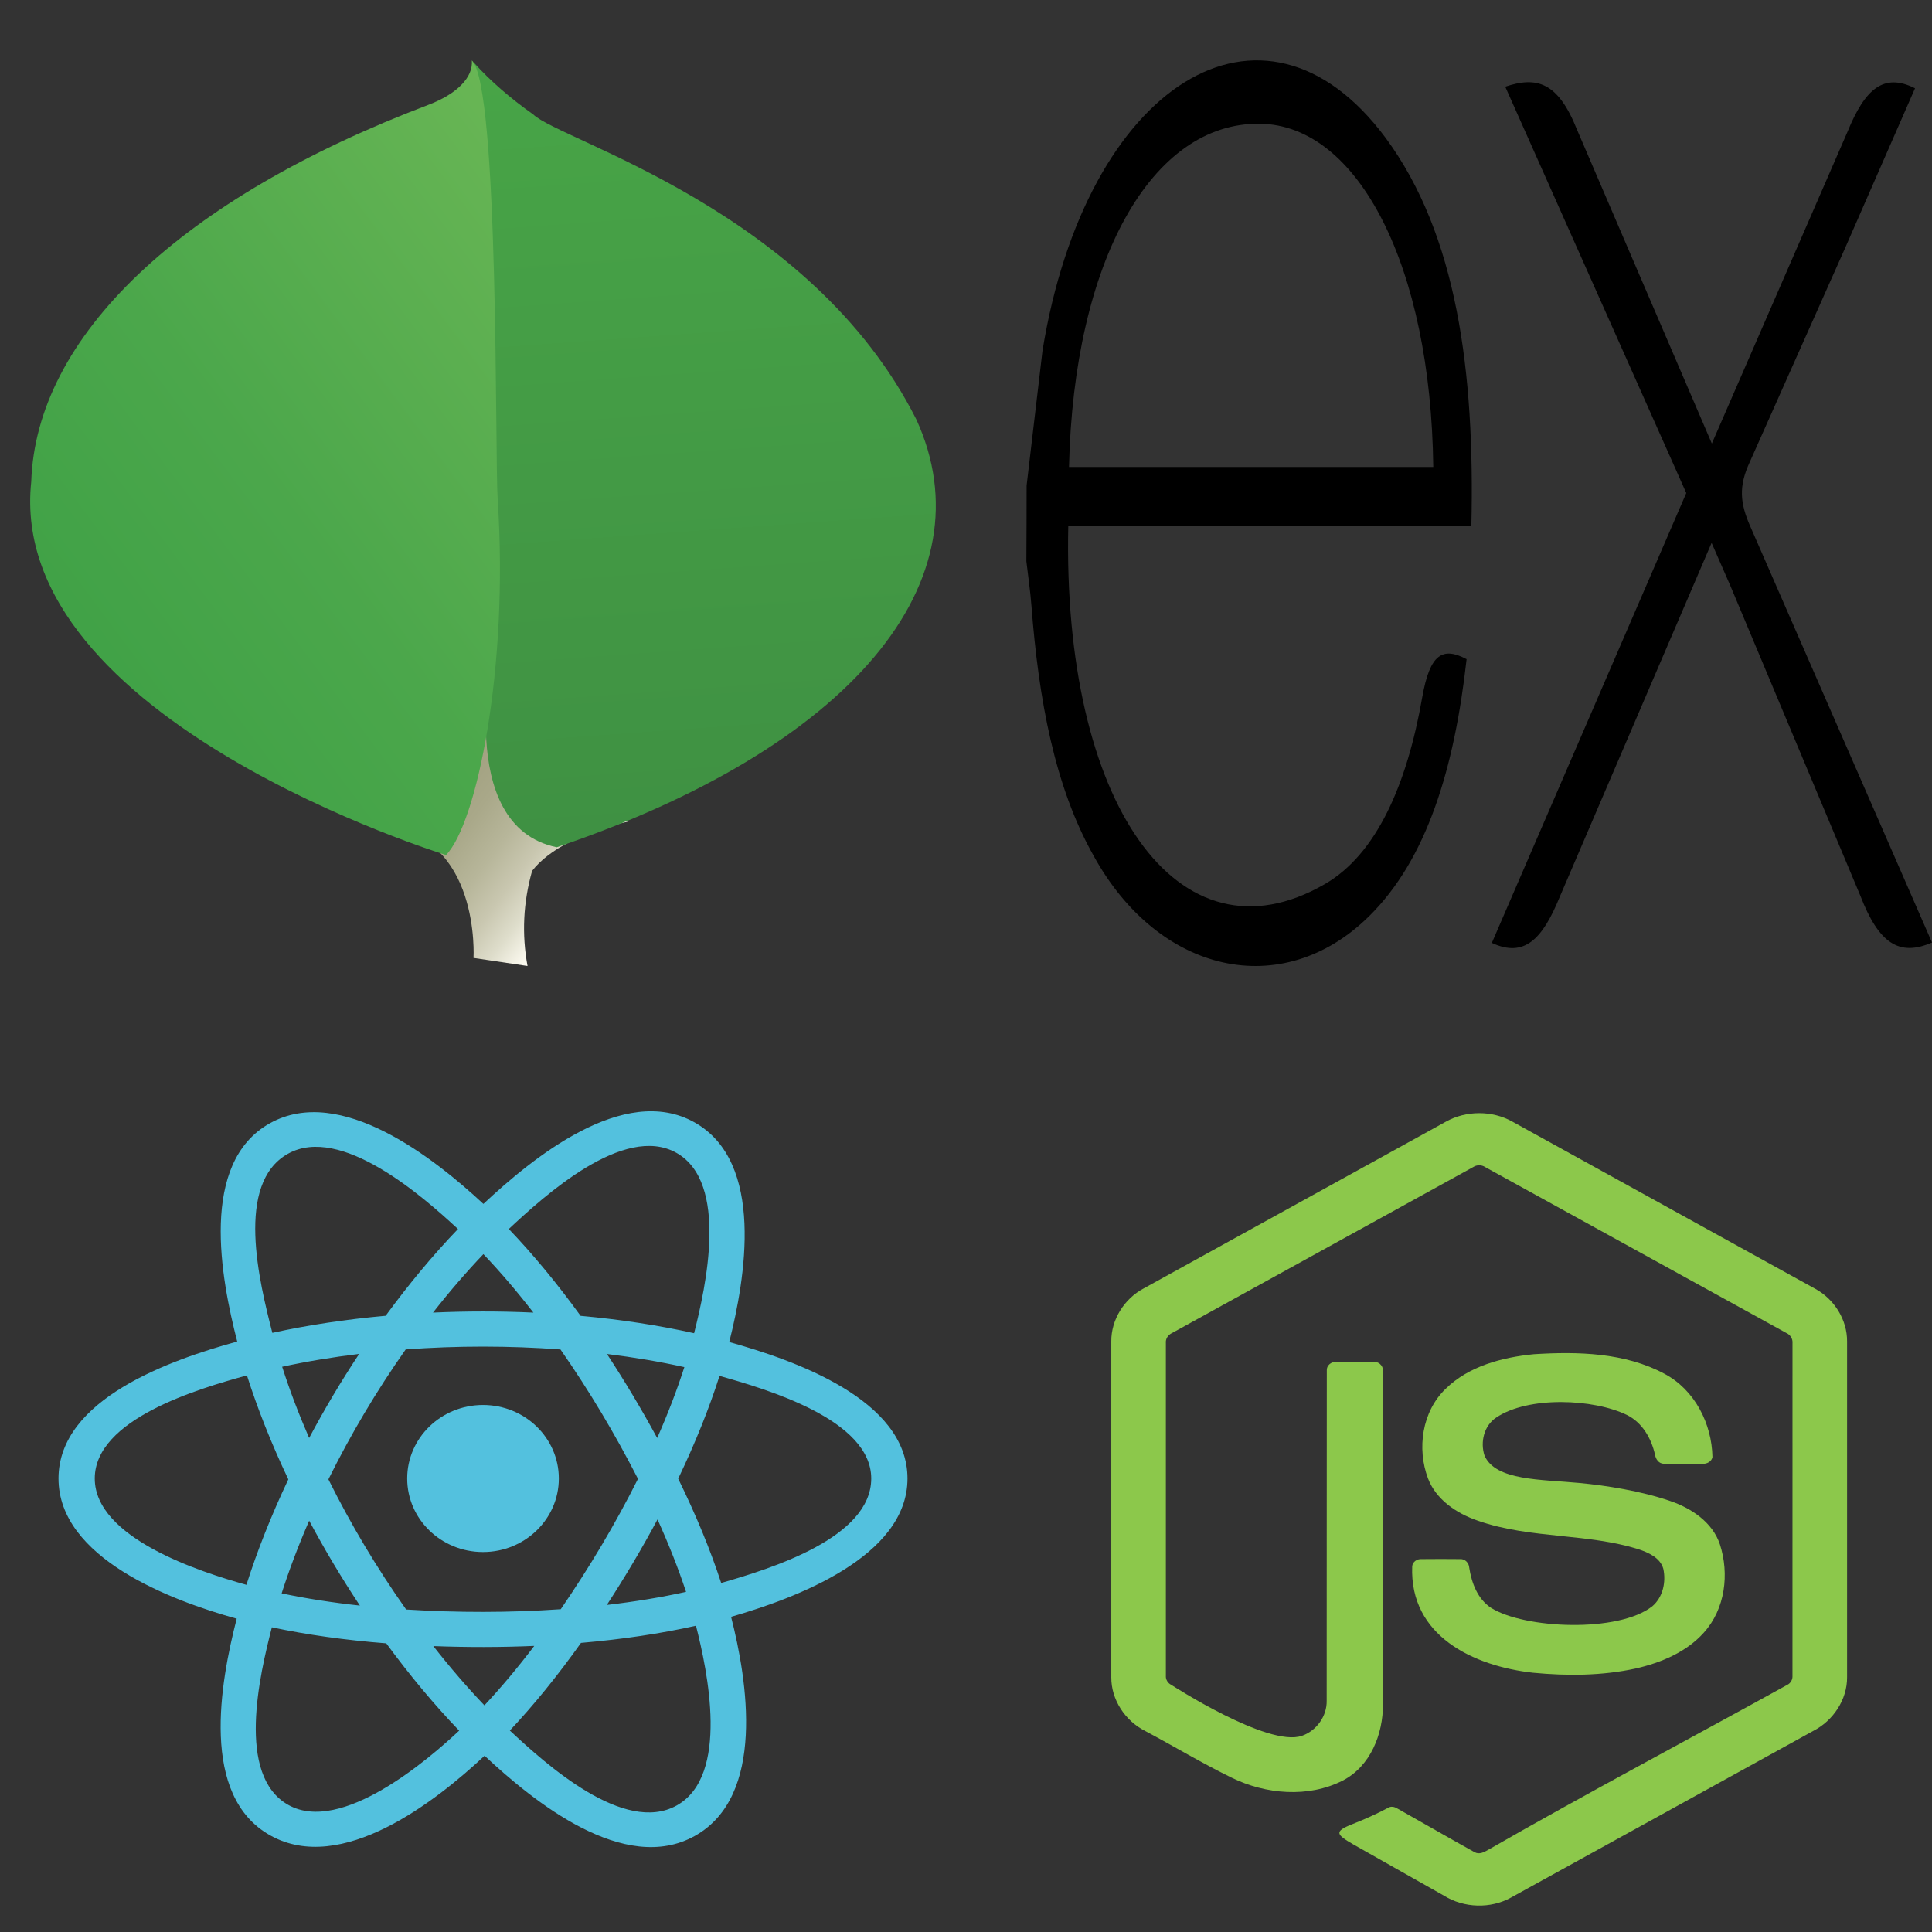 <svg width="64" height="64" viewBox="0 0 64 64" fill="none" xmlns="http://www.w3.org/2000/svg">
<rect x="0" y="0" width="64" height="64" fill="#333333" stroke="none"/>
<g clip-path="url(#clip0_89_17)">
<path d="M17.475 32L15.686 31.733C15.686 31.733 15.924 27.662 12.648 27.376C10.503 26.253 12.965 -20.562 20.803 27.216C19.316 27.555 18.178 28.14 17.627 28.848C17.332 29.893 17.281 30.95 17.475 32Z" fill="url(#paint0_linear_89_17)"/>
<path d="M18.443 28.067C23.207 26.454 26.855 24.267 28.964 21.758C31.073 19.25 31.556 16.524 30.356 13.897C26.853 6.949 18.559 4.665 17.666 3.792C16.895 3.249 16.237 2.675 15.7 2.078L16.36 21.438C16.36 21.438 14.993 27.355 18.443 28.067Z" fill="url(#paint1_linear_89_17)"/>
<path d="M14.776 28.324C14.776 28.324 0.192 23.857 1.035 15.956C1.114 13.573 2.329 11.226 4.597 9.073C6.865 6.92 10.135 5.011 14.185 3.475C14.658 3.295 15.034 3.068 15.284 2.812C15.535 2.557 15.653 2.279 15.631 2C16.539 2.879 16.391 15.118 16.486 16.549C16.856 22.117 15.798 27.273 14.776 28.324Z" fill="url(#paint2_linear_89_17)"/>
<path d="M64 31.222C62.909 31.7 62.234 31.243 61.628 29.676L57.321 19.405L56.699 17.983L51.669 29.709C51.094 31.12 50.492 31.734 49.419 31.235L55.86 16.333L49.863 2.872C50.895 2.526 51.607 2.702 52.24 4.294L56.707 14.693L61.207 4.351C61.784 2.94 62.403 2.404 63.438 2.924L61.113 8.237L57.963 15.307C57.588 16.115 57.64 16.667 57.985 17.448L64 31.222ZM34.008 16.084L34.534 11.617C35.969 2.778 41.847 -0.895 45.901 4.567C48.27 7.78 48.858 12.324 48.741 17.414H35.388C35.187 26.576 39.013 32.106 43.891 29.285C45.602 28.294 46.609 25.985 47.114 23.096C47.37 21.648 47.793 21.421 48.583 21.835C48.18 25.448 47.27 28.467 45.348 30.356C42.477 33.184 38.378 32.269 36.222 28.339C34.938 26.059 34.407 23.17 34.169 20.08C34.131 19.57 34.056 19.083 34 18.593C34.005 17.758 34.008 16.922 34.008 16.086V16.084ZM35.412 15.47H47.479C47.401 8.845 45.007 4.139 41.736 4.099C38.146 4.05 35.568 8.644 35.412 15.47Z" fill="black"/>
<path d="M18.512 48.977C18.512 47.633 17.387 46.542 16 46.542C14.613 46.542 13.489 47.633 13.489 48.977C13.489 50.322 14.613 51.413 16 51.413C17.387 51.413 18.512 50.322 18.512 48.977Z" fill="#53C1DE"/>
<path fill-rule="evenodd" clip-rule="evenodd" d="M24.157 44.457C24.687 42.367 25.354 38.492 23.003 37.178C20.664 35.87 17.62 38.377 16.013 39.881C14.41 38.392 11.281 35.896 8.933 37.214C6.595 38.526 7.316 42.337 7.858 44.44C5.677 45.04 1.938 46.334 1.938 48.977C1.938 51.613 5.673 53.021 7.841 53.621C7.297 55.735 6.612 59.492 8.953 60.801C11.31 62.119 14.43 59.682 16.052 58.161C17.67 59.675 20.684 62.127 23.024 60.814C25.371 59.496 24.76 55.673 24.218 53.559C26.319 52.957 30.062 51.58 30.062 48.977C30.062 46.359 26.303 45.055 24.157 44.457ZM23.89 52.438C23.534 51.345 23.054 50.183 22.466 48.983C23.027 47.811 23.489 46.664 23.835 45.579C25.409 46.021 28.861 47.032 28.861 48.977C28.861 50.941 25.548 51.961 23.89 52.438ZM22.422 59.806C20.676 60.785 18.083 58.44 16.889 57.326C17.681 56.485 18.473 55.508 19.246 54.423C20.606 54.306 21.89 54.115 23.055 53.854C23.437 55.35 24.175 58.822 22.422 59.806ZM9.553 59.792C7.808 58.816 8.606 55.464 9.006 53.906C10.158 54.153 11.433 54.331 12.796 54.438C13.574 55.5 14.389 56.476 15.21 57.33C14.196 58.282 11.307 60.772 9.553 59.792ZM3.139 48.977C3.139 47.007 6.571 46.003 8.18 45.562C8.532 46.672 8.994 47.832 9.551 49.006C8.987 50.197 8.519 51.376 8.163 52.499C6.628 52.073 3.139 50.949 3.139 48.977ZM9.535 38.222C11.288 37.238 14.008 39.634 15.171 40.713C14.354 41.563 13.547 42.532 12.775 43.587C11.453 43.706 10.186 43.897 9.022 44.153C8.586 42.457 7.784 39.205 9.535 38.222ZM20.106 44.853C21.003 44.963 21.863 45.109 22.67 45.288C22.428 46.041 22.126 46.829 21.77 47.636C21.254 46.688 20.701 45.758 20.106 44.853ZM16.013 41.545C16.568 42.127 17.123 42.777 17.669 43.482C16.561 43.431 15.452 43.431 14.344 43.482C14.891 42.783 15.451 42.134 16.013 41.545ZM10.241 47.635C9.891 46.831 9.591 46.04 9.347 45.276C10.149 45.102 11.005 44.959 11.897 44.851C11.3 45.754 10.747 46.683 10.241 47.635ZM11.922 53.187C11.001 53.087 10.132 52.952 9.33 52.782C9.579 52.005 9.884 51.197 10.242 50.375C10.756 51.337 11.317 52.276 11.922 53.187ZM16.047 56.492C15.477 55.896 14.909 55.237 14.354 54.529C15.468 54.571 16.584 54.571 17.698 54.523C17.15 55.245 16.597 55.904 16.047 56.492ZM21.781 50.333C22.157 51.164 22.474 51.968 22.726 52.732C21.91 52.913 21.03 53.058 20.102 53.166C20.702 52.244 21.264 51.3 21.781 50.333ZM18.576 53.307C16.872 53.425 15.158 53.424 13.454 53.317C12.485 51.945 11.623 50.503 10.879 49.005C11.62 47.511 12.475 46.072 13.439 44.702C15.145 44.577 16.86 44.577 18.566 44.703C19.521 46.072 20.376 47.508 21.134 48.989C20.385 50.482 19.524 51.925 18.576 53.307ZM22.403 38.187C24.157 39.168 23.376 42.651 22.993 44.165C21.826 43.904 20.559 43.71 19.233 43.589C18.46 42.522 17.659 41.552 16.855 40.712C18.034 39.61 20.667 37.217 22.403 38.187Z" fill="#53C1DE"/>
<path d="M50.099 37.155C49.434 36.781 48.566 36.782 47.9 37.155C44.565 38.996 41.229 40.837 37.893 42.677C37.243 43.019 36.806 43.716 36.813 44.44V55.562C36.808 56.3 37.268 57.004 37.934 57.34C38.892 57.85 39.824 58.412 40.799 58.888C41.926 59.441 43.336 59.564 44.477 58.986C45.403 58.508 45.814 57.443 45.813 56.465C45.82 52.794 45.814 49.123 45.816 45.453C45.838 45.29 45.715 45.115 45.537 45.119C45.111 45.112 44.684 45.115 44.258 45.118C44.097 45.103 43.94 45.237 43.952 45.399C43.946 49.046 43.953 52.694 43.948 56.341C43.958 56.846 43.617 57.331 43.13 57.501C42.007 57.895 38.802 55.814 38.802 55.814C38.684 55.759 38.609 55.632 38.621 55.505C38.621 51.835 38.622 48.166 38.621 44.497C38.605 44.349 38.696 44.215 38.832 44.155C42.157 42.325 45.48 40.49 48.804 38.659C48.92 38.582 49.081 38.583 49.196 38.66C52.52 40.49 55.844 42.323 59.169 44.154C59.306 44.214 59.393 44.349 59.379 44.497C59.378 48.166 59.38 51.835 59.378 55.504C59.388 55.634 59.321 55.76 59.199 55.817C55.906 57.637 52.575 59.398 49.311 61.271C49.168 61.353 49.007 61.446 48.847 61.356C47.989 60.881 47.141 60.388 46.286 59.908C46.193 59.85 46.074 59.825 45.977 59.89C45.594 60.092 45.233 60.256 44.793 60.43C44.174 60.675 44.273 60.775 44.831 61.1C45.831 61.667 46.833 62.23 47.834 62.797C48.492 63.208 49.377 63.237 50.057 62.858C53.393 61.019 56.728 59.178 60.065 57.34C60.729 57.001 61.192 56.3 61.187 55.562V44.44C61.194 43.731 60.773 43.046 60.143 42.699C56.796 40.849 53.447 39.004 50.099 37.155Z" fill="#8CC84B"/>
<path d="M55.133 45.506C53.824 44.805 52.266 44.768 50.811 44.86C49.76 44.964 48.654 45.254 47.888 46.007C47.103 46.765 46.932 47.988 47.305 48.977C47.572 49.676 48.245 50.13 48.941 50.37C49.838 50.687 50.779 50.785 51.721 50.883C52.58 50.972 53.44 51.061 54.265 51.316C54.603 51.428 54.996 51.599 55.099 51.966C55.194 52.401 55.09 52.906 54.737 53.208C53.616 54.095 50.498 53.959 49.391 53.261C48.943 52.964 48.75 52.437 48.671 51.935C48.663 51.779 48.537 51.635 48.367 51.647C47.942 51.642 47.517 51.643 47.092 51.647C46.943 51.634 46.789 51.74 46.781 51.891C46.693 54.19 48.804 55.192 50.785 55.412C51.916 55.52 53.073 55.514 54.187 55.271C55.024 55.08 55.864 54.729 56.441 54.084C57.152 53.3 57.292 52.133 56.973 51.156C56.729 50.428 56.032 49.96 55.32 49.72C54.352 49.388 53.204 49.209 52.327 49.126C51.052 49.004 49.537 49.054 49.176 48.216C49.032 47.777 49.155 47.233 49.558 46.963C50.624 46.239 52.795 46.335 53.9 46.876C54.407 47.13 54.701 47.651 54.822 48.178C54.845 48.333 54.949 48.494 55.128 48.487C55.55 48.496 55.972 48.49 56.395 48.49C56.539 48.5 56.698 48.419 56.727 48.27C56.709 47.169 56.147 46.043 55.133 45.506Z" fill="#8CC84B"/>
</g>
<defs>
<linearGradient id="paint0_linear_89_17" x1="5.447" y1="17.27" x2="20.06" y2="28.297" gradientUnits="userSpaceOnUse">
<stop offset="0.231" stop-color="#999875"/>
<stop offset="0.563" stop-color="#9B9977"/>
<stop offset="0.683" stop-color="#A09F7E"/>
<stop offset="0.768" stop-color="#A9A889"/>
<stop offset="0.837" stop-color="#B7B69A"/>
<stop offset="0.896" stop-color="#C9C7B0"/>
<stop offset="0.948" stop-color="#DEDDCB"/>
<stop offset="0.994" stop-color="#F8F6EB"/>
<stop offset="1" stop-color="#FBF9EF"/>
</linearGradient>
<linearGradient id="paint1_linear_89_17" x1="12.989" y1="1.94" x2="14.865" y2="27.991" gradientUnits="userSpaceOnUse">
<stop stop-color="#48A547"/>
<stop offset="1" stop-color="#3F9143"/>
</linearGradient>
<linearGradient id="paint2_linear_89_17" x1="-0.219" y1="16.738" x2="17.236" y2="3.739" gradientUnits="userSpaceOnUse">
<stop stop-color="#41A247"/>
<stop offset="0.352" stop-color="#4BA74B"/>
<stop offset="0.956" stop-color="#67B554"/>
<stop offset="1" stop-color="#69B655"/>
</linearGradient>
<clipPath id="clip0_89_17">
<rect width="64" height="64" fill="white"/>
</clipPath>
</defs>
</svg>
